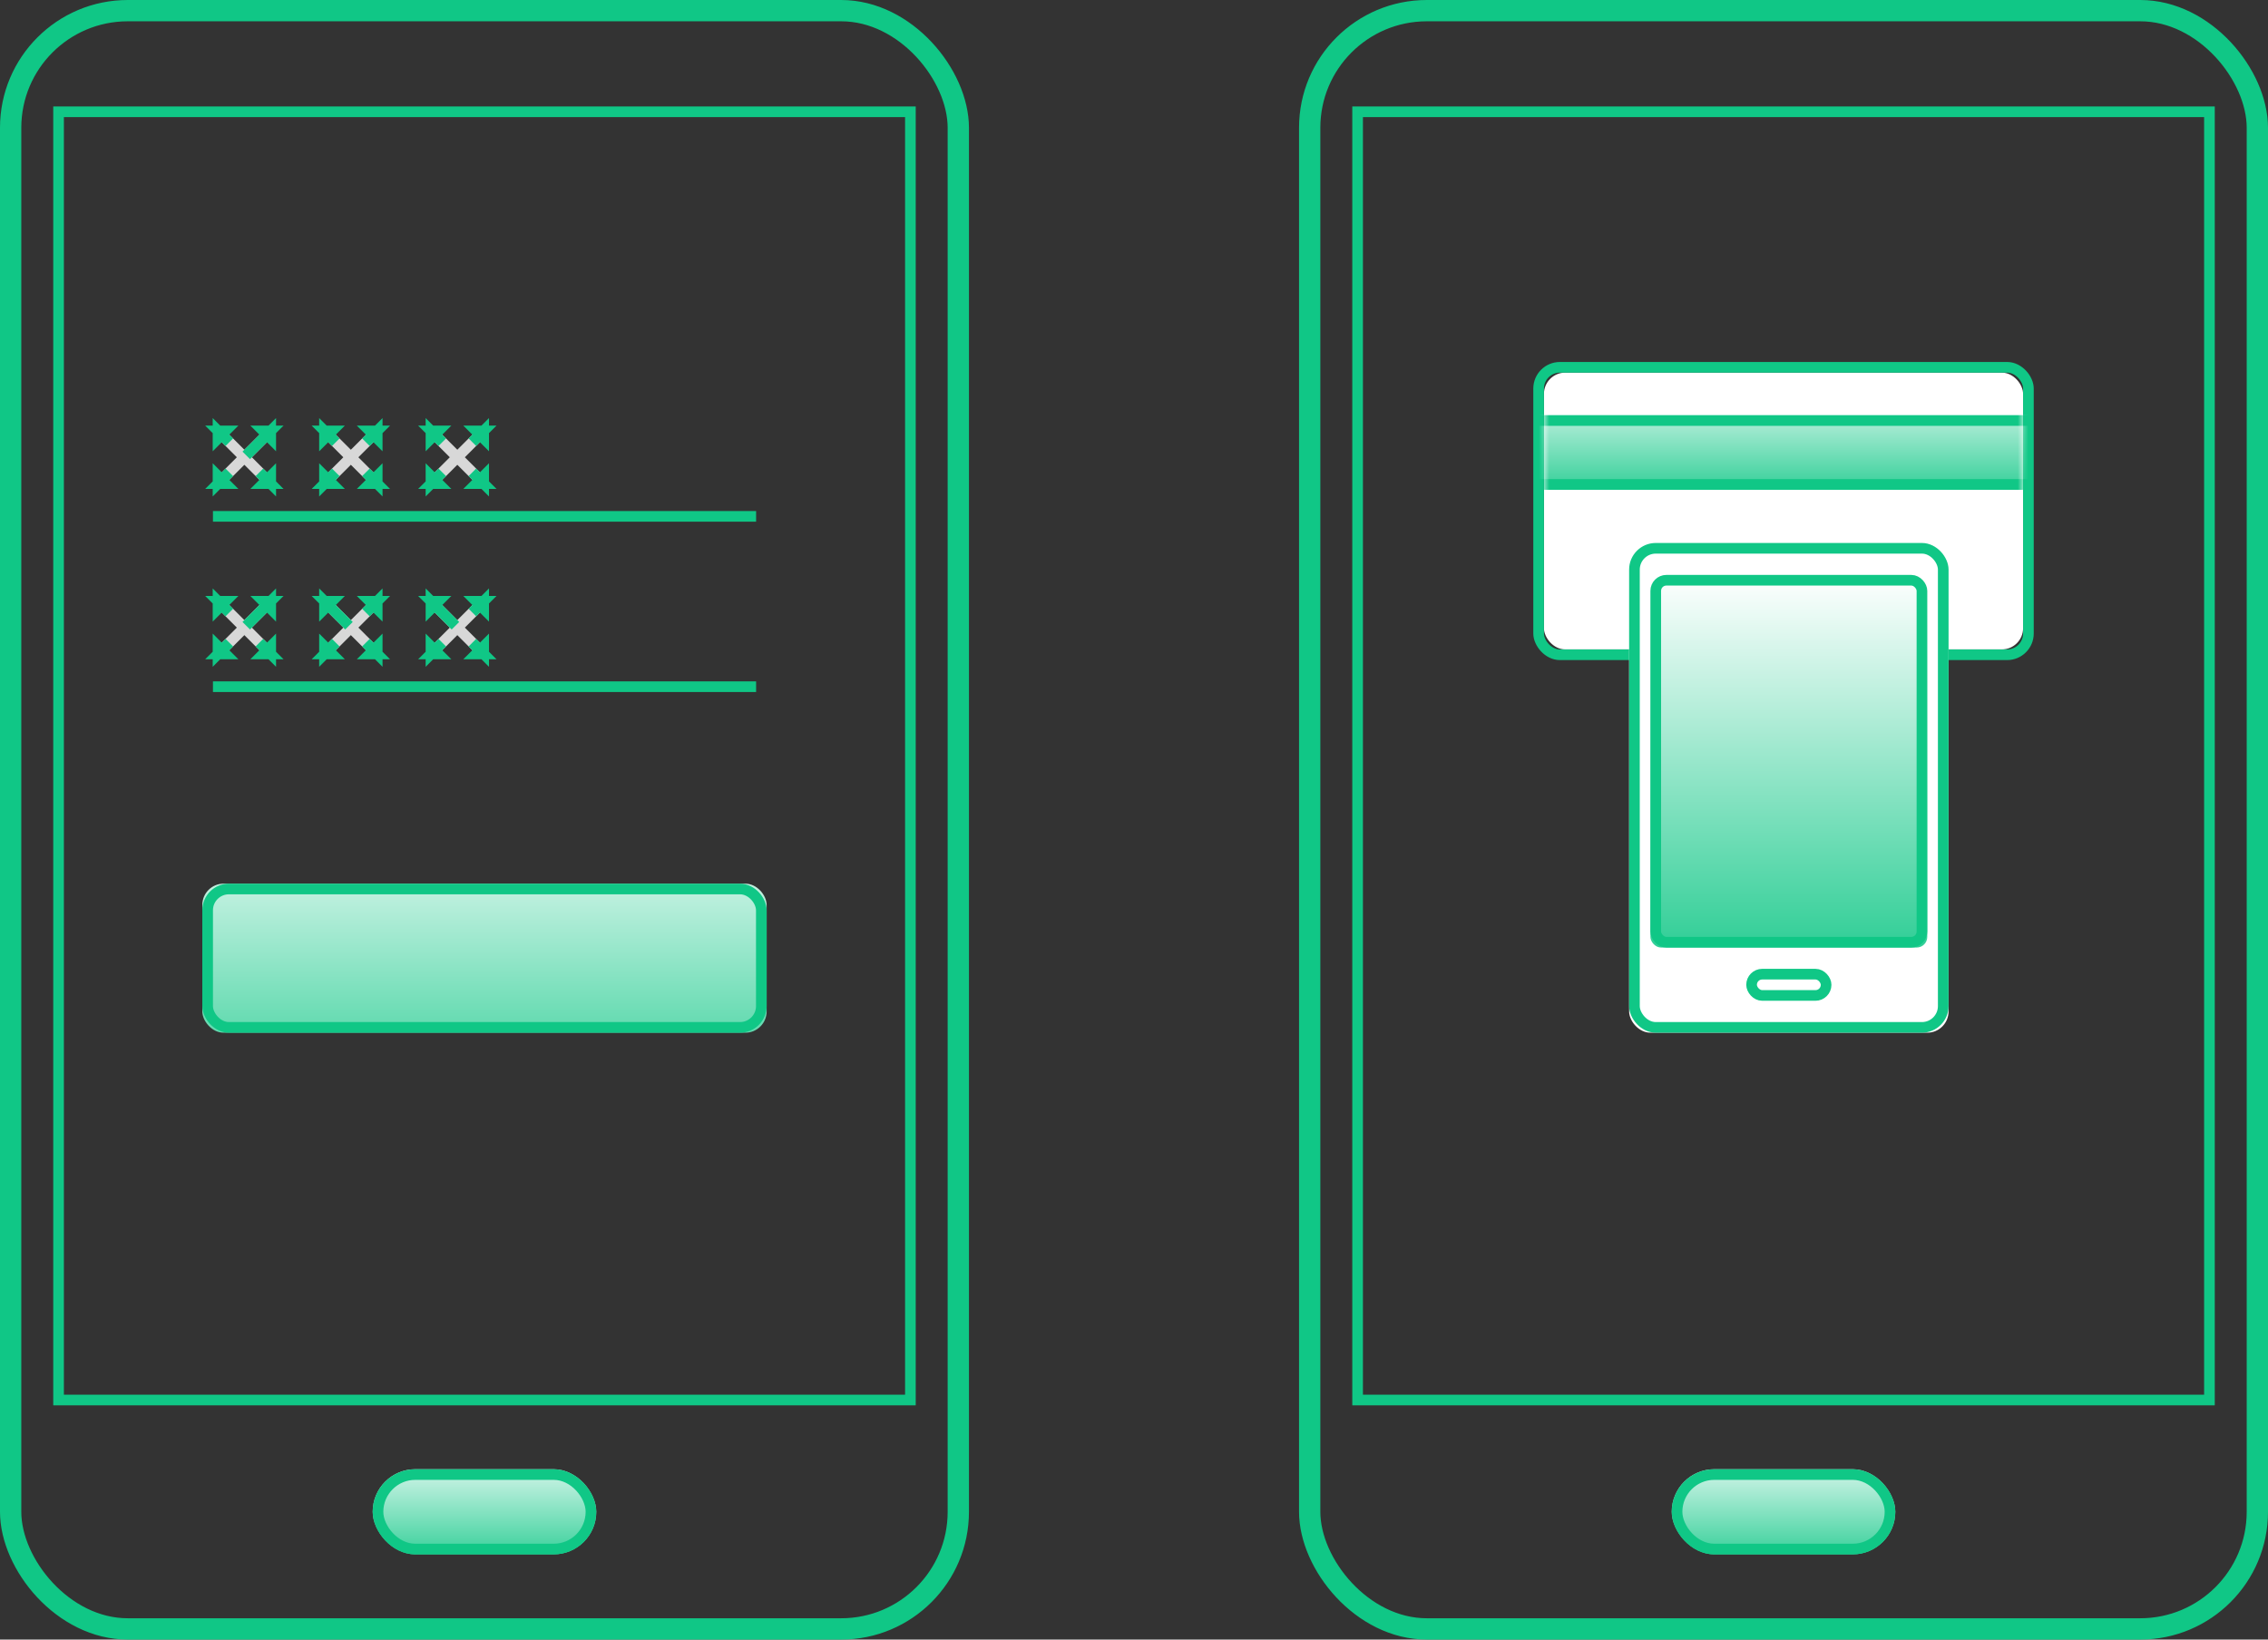 <?xml version="1.0" encoding="UTF-8"?>
<svg width="213px" height="154px" viewBox="0 0 213 154" version="1.1" xmlns="http://www.w3.org/2000/svg" xmlns:xlink="http://www.w3.org/1999/xlink">
    <rect x="0" y="0" width="213" height="154" fill="#333333" stroke="none"/>
    <!-- Generator: Sketch 48.2 (47327) - http://www.bohemiancoding.com/sketch -->
    <title>121</title>
    <desc>Created with Sketch.</desc>
    <defs>
        <linearGradient x1="50%" y1="-31.797%" x2="50%" y2="128.065%" id="linearGradient-1">
            <stop stop-color="#FFFFFF" offset="0%"></stop>
            <stop stop-color="#10C786" offset="100%"></stop>
        </linearGradient>
        <rect id="path-2" x="34" y="137" width="21" height="8" rx="4"></rect>
        <rect id="path-3" x="156" y="137" width="21" height="8" rx="4"></rect>
        <linearGradient x1="50%" y1="-60.895%" x2="50%" y2="182.283%" id="linearGradient-4">
            <stop stop-color="#FFFFFF" offset="0%"></stop>
            <stop stop-color="#10C786" offset="100%"></stop>
        </linearGradient>
        <rect id="path-5" x="18" y="82" width="53" height="14" rx="2"></rect>
        <polygon id="path-6" points="22.45 41.45 25.45 41.45 25.45 42.45 22.45 42.45 22.45 45.45 21.45 45.45 21.45 42.45 18.45 42.45 18.45 41.45 21.45 41.45 21.45 38.45 22.45 38.45"></polygon>
        <polygon id="path-7" points="22.45 57.45 25.45 57.45 25.45 58.45 22.45 58.45 22.45 61.45 21.45 61.45 21.45 58.45 18.45 58.45 18.45 57.45 21.45 57.45 21.45 54.45 22.45 54.45"></polygon>
        <polygon id="path-8" points="32.45 41.45 35.45 41.45 35.45 42.45 32.45 42.45 32.45 45.45 31.45 45.45 31.45 42.45 28.45 42.45 28.45 41.45 31.45 41.45 31.45 38.45 32.45 38.45"></polygon>
        <polygon id="path-9" points="32.45 57.45 35.45 57.45 35.45 58.45 32.45 58.45 32.45 61.45 31.45 61.45 31.45 58.45 28.45 58.45 28.45 57.45 31.45 57.45 31.45 54.45 32.45 54.45"></polygon>
        <polygon id="path-10" points="42.45 41.45 45.45 41.45 45.45 42.45 42.45 42.45 42.45 45.45 41.45 45.45 41.45 42.45 38.45 42.45 38.45 41.45 41.45 41.45 41.45 38.45 42.45 38.45"></polygon>
        <polygon id="path-11" points="42.45 57.45 45.45 57.45 45.45 58.45 42.45 58.45 42.45 61.45 41.45 61.45 41.45 58.45 38.45 58.45 38.45 57.45 41.45 57.45 41.45 54.45 42.45 54.45"></polygon>
        <rect id="path-12" x="0" y="0" width="45" height="26" rx="2"></rect>
        <linearGradient x1="50%" y1="128.136%" x2="50%" y2="-57.698%" id="linearGradient-14">
            <stop stop-color="#10C786" offset="0%"></stop>
            <stop stop-color="#FFFFFF" offset="100%"></stop>
        </linearGradient>
        <rect id="path-15" x="-5" y="4" width="54" height="7" rx="3.5"></rect>
        <rect id="path-16" x="152" y="50" width="30" height="46" rx="2"></rect>
        <linearGradient x1="50%" y1="121.973%" x2="50%" y2="0%" id="linearGradient-17">
            <stop stop-color="#04C480" offset="0%"></stop>
            <stop stop-color="#FFFFFF" offset="100%"></stop>
        </linearGradient>
        <rect id="path-18" x="154" y="53" width="26" height="35" rx="1"></rect>
    </defs>
    <g id="eid认证-鼠标悬停1" stroke="none" stroke-width="1" fill="none" fill-rule="evenodd" transform="translate(-452, -409)">
        <g id="121" transform="translate(453, 410)">
            <rect id="Rectangle-8" stroke="#10C786" stroke-width="2" x="0" y="0" width="89" height="152" rx="11"></rect>
            <rect id="Rectangle-8-Copy" stroke="#10C786" stroke-width="2" x="122" y="0" width="89" height="152" rx="11"></rect>
            <rect id="Rectangle-7" stroke="#10C786" x="4.5" y="9.5" width="80" height="121"></rect>
            <rect id="Rectangle-7-Copy" stroke="#10C786" x="126.5" y="9.5" width="80" height="121"></rect>
            <g id="Rectangle-9">
                <use fill="url(#linearGradient-1)" fill-rule="evenodd" xlink:href="#path-2"></use>
                <rect stroke="#10C786" stroke-width="1" x="34.5" y="137.5" width="20" height="7" rx="3.5"></rect>
            </g>
            <g id="Rectangle-9-Copy">
                <use fill="url(#linearGradient-1)" fill-rule="evenodd" xlink:href="#path-3"></use>
                <rect stroke="#10C786" stroke-width="1" x="156.5" y="137.5" width="20" height="7" rx="3.5"></rect>
            </g>
            <g id="Rectangle-11">
                <use fill="url(#linearGradient-4)" fill-rule="evenodd" xlink:href="#path-5"></use>
                <rect stroke="#10C786" stroke-width="1" x="18.5" y="82.5" width="52" height="13" rx="2"></rect>
            </g>
            <g id="Combined-Shape" transform="translate(21.95, 41.95) rotate(-315) translate(-21.95, -41.95) ">
                <use fill="#D8D8D8" fill-rule="evenodd" xlink:href="#path-6"></use>
                <path stroke="#10C786" stroke-width="1" d="M23.95,41.95 L25.45,41.95 L24.95,41.45 L24.95,42.45 L25.45,41.95 L23.95,41.95 Z M21.95,43.95 L21.95,45.45 L22.45,44.95 L21.45,44.95 L21.95,45.45 L21.95,43.95 Z M19.95,41.95 L18.45,41.95 L18.95,42.45 L18.95,41.45 L18.45,41.95 L19.95,41.95 Z M21.95,41.7 L21.95,38.45 L21.45,38.95 L22.45,38.95 L21.95,38.45 L21.95,41.7 Z"></path>
            </g>
            <g id="Combined-Shape-Copy-3" transform="translate(21.95, 57.95) rotate(-315) translate(-21.95, -57.95) ">
                <use fill="#D8D8D8" fill-rule="evenodd" xlink:href="#path-7"></use>
                <path stroke="#10C786" stroke-width="1" d="M23.95,57.95 L25.45,57.95 L24.95,57.45 L24.95,58.45 L25.45,57.95 L23.95,57.95 Z M21.95,59.95 L21.95,61.45 L22.45,60.95 L21.45,60.95 L21.95,61.45 L21.95,59.95 Z M19.95,57.95 L18.45,57.95 L18.95,58.45 L18.95,57.45 L18.45,57.95 L19.95,57.95 Z M21.95,57.7 L21.95,54.45 L21.45,54.95 L22.45,54.95 L21.95,54.45 L21.95,57.7 Z"></path>
            </g>
            <g id="Combined-Shape-Copy" transform="translate(31.95, 41.95) rotate(-315) translate(-31.95, -41.95) ">
                <use fill="#D8D8D8" fill-rule="evenodd" xlink:href="#path-8"></use>
                <path stroke="#10C786" stroke-width="1" d="M33.95,41.95 L35.45,41.95 L34.95,41.45 L34.95,42.45 L35.45,41.95 L33.95,41.95 Z M31.95,43.95 L31.95,45.45 L32.45,44.95 L31.45,44.95 L31.95,45.45 L31.95,43.95 Z M29.95,41.95 L28.45,41.95 L28.95,42.45 L28.95,41.45 L28.45,41.95 L29.95,41.95 Z M31.95,39.95 L31.95,38.45 L31.45,38.95 L32.45,38.95 L31.95,38.45 L31.95,39.95 Z"></path>
            </g>
            <g id="Combined-Shape-Copy-4" transform="translate(31.95, 57.95) rotate(-315) translate(-31.95, -57.95) ">
                <use fill="#D8D8D8" fill-rule="evenodd" xlink:href="#path-9"></use>
                <path stroke="#10C786" stroke-width="1" d="M33.95,57.95 L35.45,57.95 L34.95,57.45 L34.95,58.45 L35.45,57.95 L33.95,57.95 Z M31.95,59.95 L31.95,61.45 L32.45,60.95 L31.45,60.95 L31.95,61.45 L31.95,59.95 Z M31.7,57.95 L28.45,57.95 L28.95,58.45 L28.95,57.45 L28.45,57.95 L31.7,57.95 Z M31.95,55.95 L31.95,54.45 L31.45,54.95 L32.45,54.95 L31.95,54.45 L31.95,55.95 Z"></path>
            </g>
            <g id="Combined-Shape-Copy-2" transform="translate(41.95, 41.95) rotate(-315) translate(-41.95, -41.95) ">
                <use fill="#D8D8D8" fill-rule="evenodd" xlink:href="#path-10"></use>
                <path stroke="#10C786" stroke-width="1" d="M43.95,41.95 L45.45,41.95 L44.95,41.45 L44.95,42.45 L45.45,41.95 L43.95,41.95 Z M41.95,43.95 L41.95,45.45 L42.45,44.95 L41.45,44.95 L41.95,45.45 L41.95,43.95 Z M39.95,41.95 L38.45,41.95 L38.95,42.45 L38.95,41.45 L38.45,41.95 L39.95,41.95 Z M41.95,39.95 L41.95,38.45 L41.45,38.95 L42.45,38.95 L41.95,38.45 L41.95,39.95 Z"></path>
            </g>
            <g id="Combined-Shape-Copy-5" transform="translate(41.95, 57.95) rotate(-315) translate(-41.95, -57.95) ">
                <use fill="#D8D8D8" fill-rule="evenodd" xlink:href="#path-11"></use>
                <path stroke="#10C786" stroke-width="1" d="M43.95,57.95 L45.45,57.95 L44.95,57.45 L44.95,58.45 L45.45,57.95 L43.95,57.95 Z M41.95,59.95 L41.95,61.45 L42.45,60.95 L41.45,60.95 L41.95,61.45 L41.95,59.95 Z M41.7,57.95 L38.45,57.95 L38.95,58.45 L38.95,57.45 L38.45,57.95 L41.7,57.95 Z M41.95,55.95 L41.95,54.45 L41.45,54.95 L42.45,54.95 L41.95,54.45 L41.95,55.95 Z"></path>
            </g>
            <path d="M19.5,63.5 L69.51,63.5" id="Line" stroke="#10C786" stroke-linecap="square"></path>
            <g id="Rectangle-Copy-2" transform="translate(144, 34)">
                <mask id="mask-13" fill="white">
                    <use xlink:href="#path-12"></use>
                </mask>
                <g id="Mask">
                    <use fill="#FFFFFF" fill-rule="evenodd" xlink:href="#path-12"></use>
                    <rect stroke="#10C786" stroke-width="1" x="-0.5" y="-0.5" width="46" height="27" rx="2"></rect>
                </g>
                <g mask="url(#mask-13)">
                    <use fill="url(#linearGradient-14)" fill-rule="evenodd" xlink:href="#path-15"></use>
                    <rect stroke="#10C786" stroke-width="1" x="-4.5" y="4.5" width="53" height="6" rx="3"></rect>
                </g>
            </g>
            <path d="M19.5,47.5 L69.51,47.5" id="Line-Copy" stroke="#10C786" stroke-linecap="square"></path>
            <g id="Rectangle-13">
                <use fill="#FFFFFF" fill-rule="evenodd" xlink:href="#path-16"></use>
                <rect stroke="#10C786" stroke-width="1" x="152.5" y="50.5" width="29" height="45" rx="2"></rect>
            </g>
            <g id="Rectangle-13">
                <use fill="url(#linearGradient-17)" fill-rule="evenodd" xlink:href="#path-18"></use>
                <rect stroke="#10C786" stroke-width="1" x="154.5" y="53.5" width="25" height="34" rx="1"></rect>
            </g>
            <rect id="Rectangle-12" stroke="#10C786" x="163.5" y="90.5" width="7" height="2" rx="1"></rect>
        </g>
    </g>
</svg>